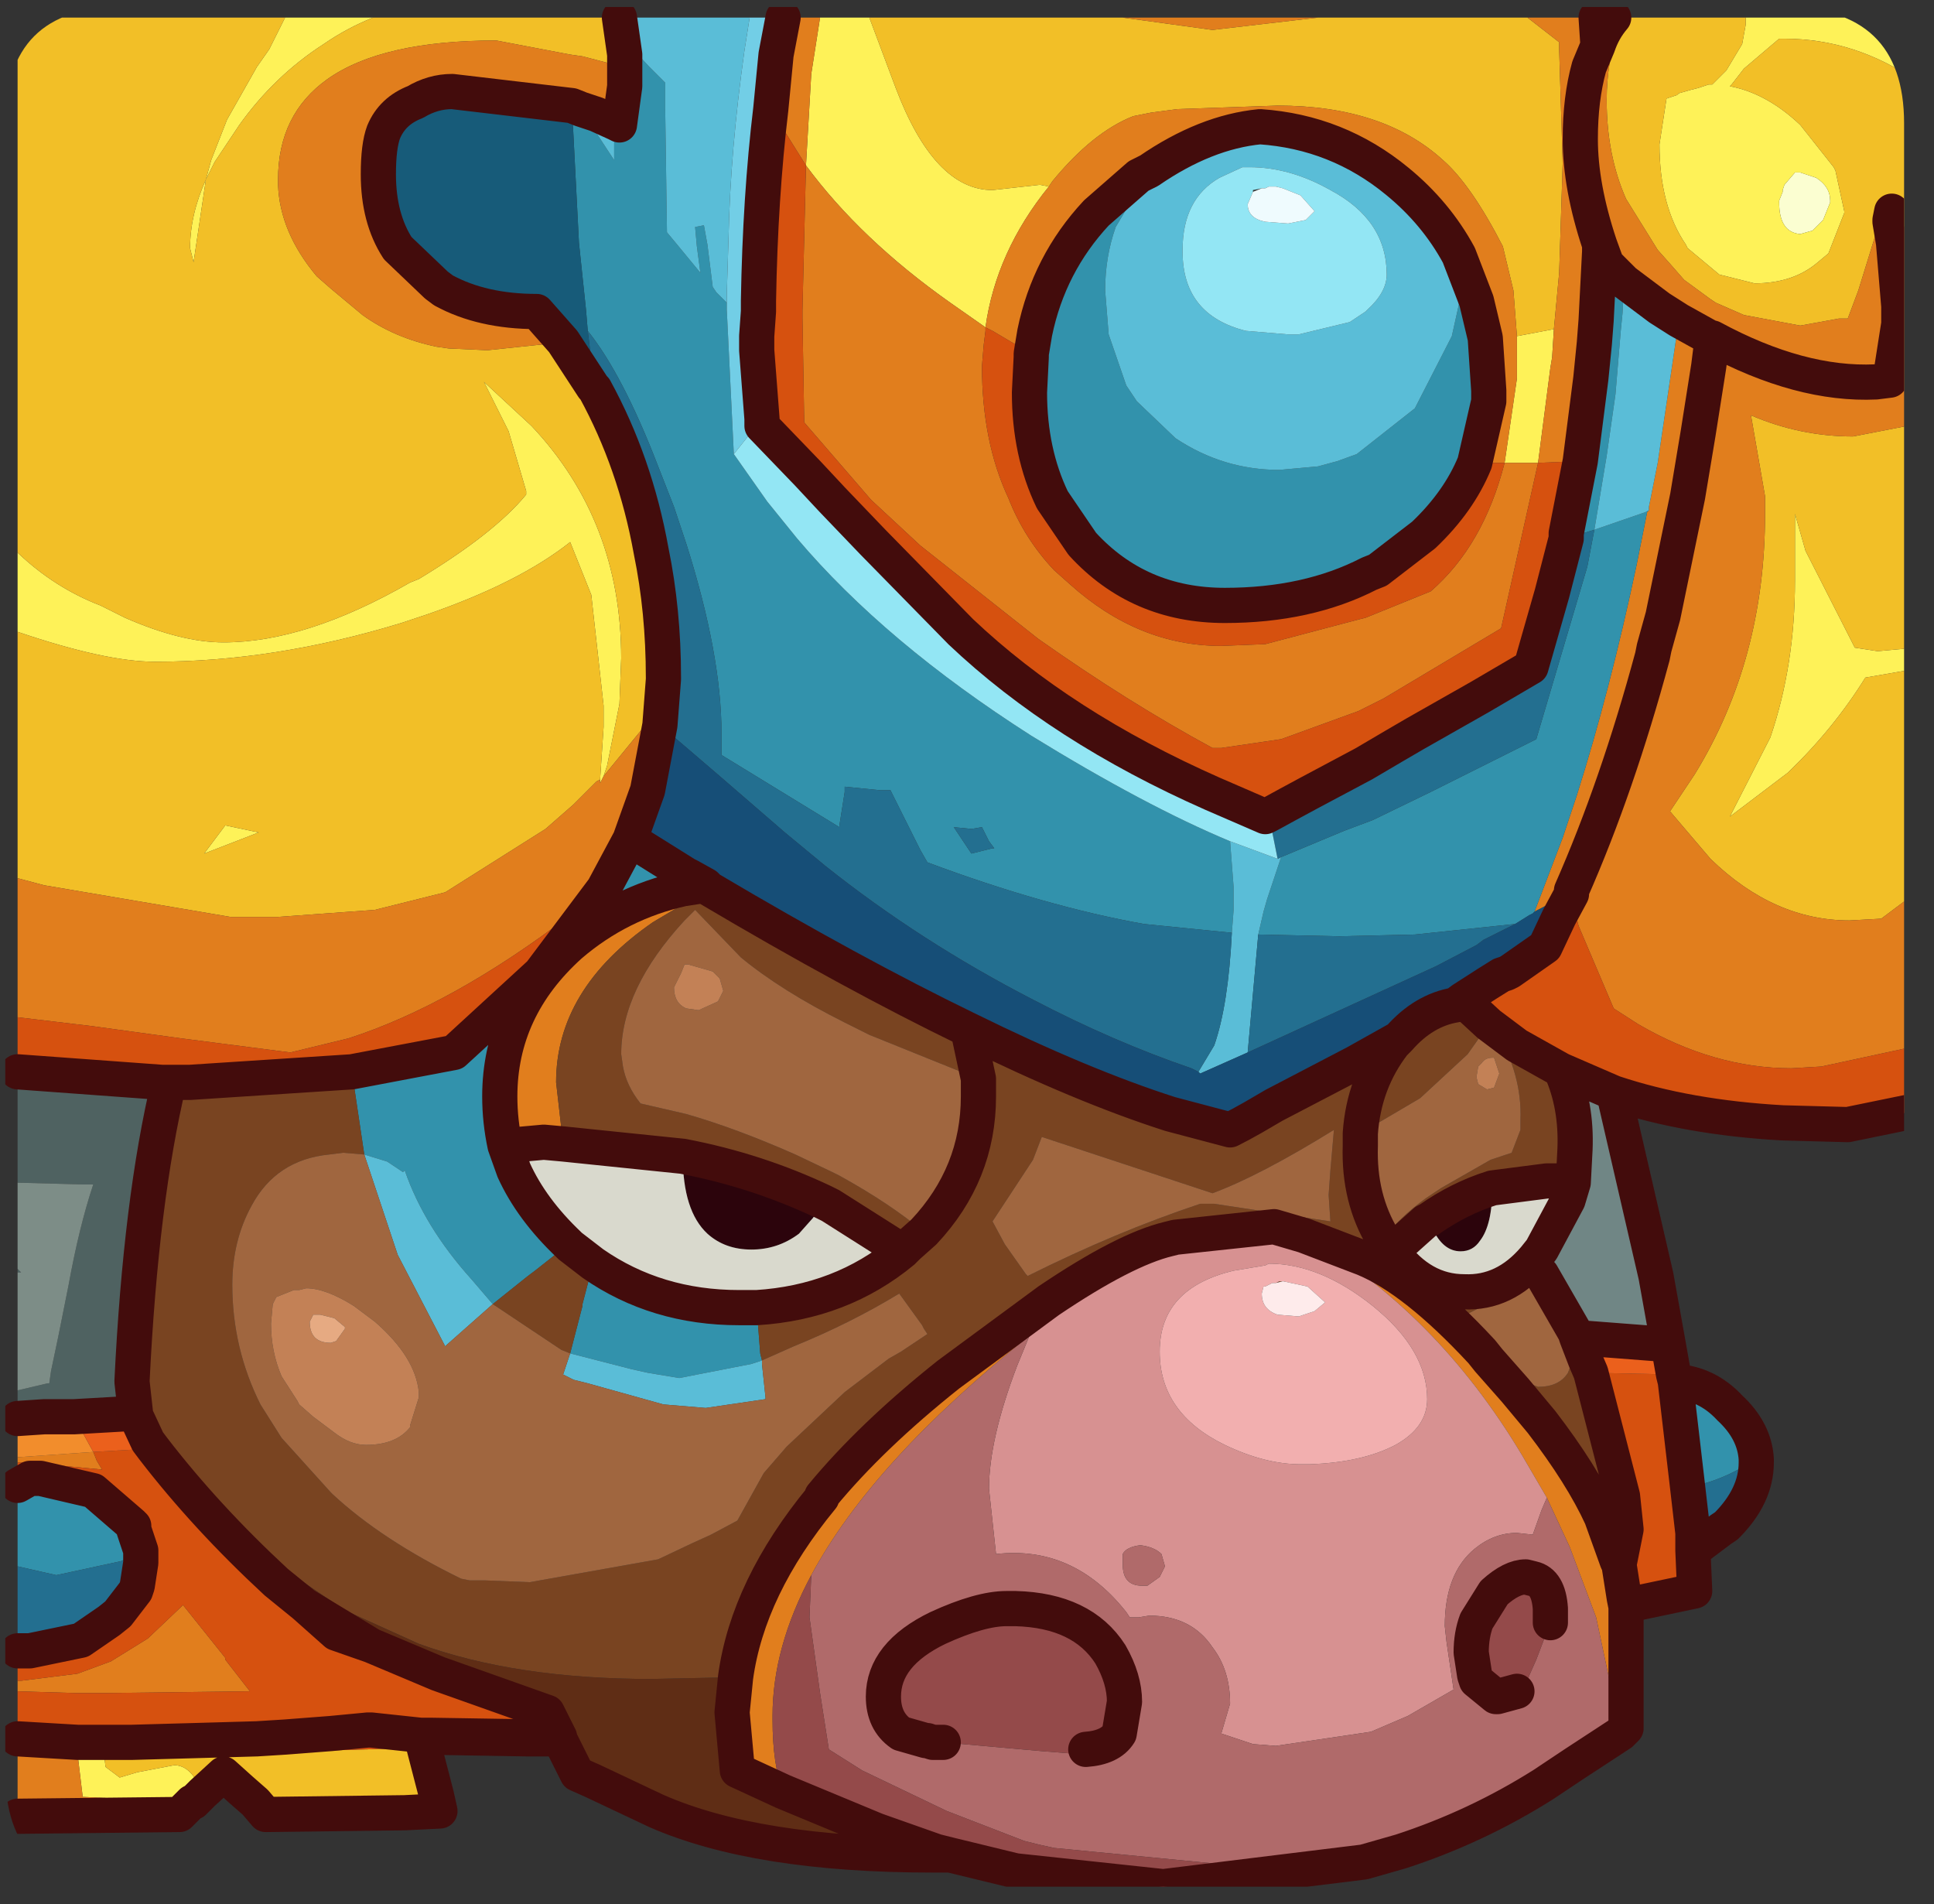 <?xml version="1.0" encoding="UTF-8" standalone="no"?>
<svg xmlns:ffdec="https://www.free-decompiler.com/flash" xmlns:xlink="http://www.w3.org/1999/xlink" ffdec:objectType="frame" height="54.1px" width="54.95px" xmlns="http://www.w3.org/2000/svg">
  <rect width="100%" height="100%" fill="#333333" stroke="none"/>
  <g transform="matrix(1.0, 0.0, 0.0, 1.0, 0.15, 0.2)">
    <clipPath id="clipPath0" transform="matrix(1.0, 0.0, 0.0, 1.0, 0.0, 0.0)">
      <path d="M50.5 0.0 Q53.95 0.0 53.95 3.3 L53.95 50.15 Q53.95 53.4 50.5 53.4 L3.3 53.4 Q0.0 53.4 0.0 50.15 L0.0 3.3 Q0.0 0.0 3.3 0.0 L50.5 0.0" fill="#000000" fill-rule="evenodd" stroke="none"/>
    </clipPath>
    <g clip-path="url(#clipPath0)">
      <use ffdec:characterId="2" height="54.1" transform="matrix(1.0, 0.0, 0.0, 1.0, -0.15, -0.2)" width="54.95" xlink:href="#shape1"/>
    </g>
    <use ffdec:characterId="3" height="53.4" transform="matrix(1.0, 0.0, 0.0, 1.0, 0.0, 0.0)" width="53.95" xlink:href="#shape2"/>
  </g>
  <defs>
    <g id="shape1" transform="matrix(1.0, 0.0, 0.0, 1.0, 0.15, 0.2)">
      <path d="M50.85 4.7 L51.0 4.7 51.45 4.85 Q51.85 5.1 51.85 5.5 L51.85 5.55 51.65 6.05 51.35 6.35 51.0 6.45 Q50.4 6.4 50.4 5.55 L50.4 5.5 50.5 5.25 50.5 5.2 50.55 5.05 50.85 4.7" fill="#fcffd2" fill-rule="evenodd" stroke="none"/>
      <path d="M52.7 0.3 L54.3 1.35 54.3 2.1 Q52.55 0.9 50.55 0.9 L50.4 0.9 49.4 1.75 49.05 2.2 49.0 2.25 Q50.05 2.45 51.0 3.35 L51.95 4.55 52.0 4.65 52.25 5.8 52.25 5.85 51.8 7.0 51.5 7.25 Q50.8 7.85 49.7 7.85 L48.7 7.6 47.8 6.85 47.75 6.75 Q47.0 5.65 47.0 3.9 L47.2 2.6 47.5 2.5 47.55 2.45 47.9 2.35 48.1 2.3 48.4 2.2 48.5 2.2 48.7 2.0 48.9 1.8 49.35 1.05 49.45 0.5 49.45 0.3 52.7 0.3 M54.3 15.8 L54.3 16.15 54.1 16.15 54.3 15.8 M54.3 18.2 L54.3 18.8 52.85 19.05 Q51.95 20.5 50.65 21.75 L49.0 23.0 50.15 20.75 Q50.85 18.7 50.85 16.3 L50.85 14.4 51.15 15.45 52.55 18.2 53.2 18.3 54.3 18.2 M5.6 50.75 L5.35 51.0 5.3 51.0 2.2 50.85 2.05 49.6 2.8 49.6 2.85 50.0 3.25 50.3 3.75 50.15 4.8 49.95 Q5.3 49.95 5.6 50.75 M0.35 17.75 L0.35 15.5 Q1.4 16.5 2.7 17.0 L3.4 17.35 Q5.0 18.05 6.2 18.05 8.55 18.05 11.5 16.35 L11.75 16.25 Q13.9 14.95 14.8 13.85 L14.8 13.75 14.3 12.05 13.6 10.65 14.95 11.9 Q17.5 14.6 17.5 18.5 L17.45 19.8 17.1 21.55 17.0 21.85 16.9 22.05 16.9 21.95 17.0 20.45 17.0 19.85 16.65 16.7 16.05 15.2 Q14.6 16.35 12.0 17.25 L11.25 17.5 Q7.65 18.6 4.25 18.6 2.85 18.6 0.35 17.75 M7.95 0.3 L10.45 0.3 Q9.7 0.6 9.05 1.05 7.65 1.95 6.65 3.35 L5.95 4.4 5.7 4.9 5.85 4.35 6.3 3.2 7.15 1.7 7.5 1.2 7.95 0.3 M23.15 0.3 L24.55 0.3 25.3 2.3 Q26.4 5.2 28.05 5.2 L29.4 5.05 29.65 5.1 Q28.15 6.95 27.85 9.1 L26.85 8.4 Q24.3 6.6 22.75 4.5 L22.9 1.9 23.15 0.3 M50.85 4.7 L50.55 5.05 50.5 5.2 50.5 5.25 50.4 5.5 50.4 5.55 Q50.4 6.4 51.0 6.45 L51.35 6.35 51.65 6.05 51.85 5.55 51.85 5.5 Q51.85 5.1 51.45 4.85 L51.0 4.7 50.85 4.7 M44.0 9.15 L43.95 9.95 43.9 10.25 43.55 12.95 42.95 12.95 42.6 12.95 42.95 10.55 42.95 9.7 42.95 9.35 44.0 9.15 M5.7 4.9 L5.35 7.25 5.25 6.85 Q5.25 5.9 5.7 4.9 M7.2 23.45 L5.65 24.05 6.25 23.25 7.2 23.45" fill="#fff358" fill-rule="evenodd" stroke="none"/>
      <path d="M52.7 0.3 L54.3 0.3 54.3 1.35 52.7 0.3 M54.3 2.1 L54.3 6.8 54.2 6.6 53.6 5.75 53.6 5.8 53.55 6.05 53.55 6.1 53.3 5.95 52.65 8.05 52.35 8.85 52.1 8.85 51.0 9.05 49.4 8.75 48.6 8.4 48.45 8.3 47.7 7.75 47.35 7.35 46.95 6.9 46.05 5.45 Q45.5 4.2 45.5 2.65 45.5 1.55 45.85 0.5 L45.9 0.3 49.45 0.3 49.45 0.5 49.35 1.05 48.9 1.8 48.7 2.0 48.5 2.2 48.4 2.2 48.1 2.3 47.9 2.35 47.55 2.45 47.5 2.5 47.2 2.6 47.0 3.9 Q47.0 5.65 47.75 6.75 L47.8 6.85 48.7 7.6 49.7 7.85 Q50.8 7.85 51.5 7.25 L51.8 7.0 52.25 5.85 52.25 5.8 52.0 4.65 51.95 4.55 51.0 3.35 Q50.05 2.45 49.0 2.25 L49.05 2.2 49.4 1.75 50.4 0.9 50.55 0.9 Q52.55 0.9 54.3 2.1 M54.3 11.85 L54.3 15.8 54.1 16.15 54.3 16.15 54.3 18.2 53.2 18.3 52.55 18.2 51.15 15.45 50.85 14.4 50.85 16.3 Q50.85 18.7 50.15 20.75 L49.0 23.0 50.65 21.75 Q51.95 20.5 52.85 19.05 L54.3 18.8 54.3 25.15 53.7 25.6 53.3 25.9 52.4 25.95 Q50.25 25.95 48.45 24.2 L47.3 22.85 48.0 21.8 Q50.0 18.55 50.0 14.4 L50.0 13.9 49.6 11.6 Q51.0 12.2 52.5 12.2 L54.3 11.85 M11.9 49.45 L12.25 50.8 7.1 51.0 6.7 50.65 6.2 50.2 5.6 50.75 Q5.3 49.95 4.8 49.95 L3.75 50.15 3.25 50.3 2.85 50.0 2.8 49.6 5.15 49.65 11.9 49.45 M0.35 24.75 L0.35 17.75 Q2.85 18.6 4.25 18.6 7.65 18.6 11.25 17.5 L12.0 17.25 Q14.6 16.35 16.05 15.2 L16.65 16.7 17.0 19.85 17.0 20.45 16.9 21.95 16.8 22.0 16.15 22.65 15.35 23.35 12.5 25.15 10.5 25.65 7.75 25.85 6.4 25.85 1.1 24.95 0.35 24.75 M0.35 15.5 L0.35 0.3 7.95 0.3 7.5 1.2 7.15 1.7 6.3 3.2 5.85 4.35 5.7 4.9 5.95 4.4 6.65 3.35 Q7.65 1.95 9.05 1.05 9.7 0.6 10.45 0.3 L17.45 0.3 17.6 1.35 17.6 1.7 17.55 1.7 16.4 1.4 16.05 1.35 13.95 0.95 Q10.7 0.95 9.15 2.05 7.75 3.05 7.75 4.9 L7.75 5.05 Q7.8 6.4 8.85 7.65 L9.25 8.0 10.15 8.75 Q11.05 9.4 12.25 9.65 L12.6 9.7 13.7 9.75 15.6 9.55 15.85 9.5 16.7 10.8 16.75 10.85 Q17.9 12.95 18.35 15.45 18.7 17.15 18.7 19.05 L18.7 19.1 18.65 19.75 18.35 20.2 17.0 21.85 17.1 21.55 17.45 19.8 17.5 18.5 Q17.5 14.6 14.95 11.9 L13.6 10.65 14.3 12.05 14.8 13.75 14.8 13.85 Q13.9 14.95 11.75 16.25 L11.5 16.35 Q8.55 18.05 6.2 18.05 5.0 18.05 3.4 17.35 L2.7 17.0 Q1.4 16.5 0.35 15.5 M24.55 0.3 L31.75 0.3 34.3 0.65 37.3 0.3 43.25 0.3 44.15 1.0 44.15 1.2 44.25 4.45 44.15 7.55 44.0 9.15 42.95 9.35 42.85 8.05 42.55 6.8 Q41.65 5.05 40.85 4.35 39.15 2.8 36.15 2.8 L33.3 2.9 32.55 3.0 32.05 3.1 Q30.9 3.55 29.75 4.95 L29.65 5.1 29.4 5.05 28.05 5.2 Q26.4 5.2 25.3 2.3 L24.55 0.3 M5.7 4.9 Q5.25 5.9 5.25 6.85 L5.35 7.25 5.7 4.9 M7.2 23.45 L6.25 23.25 5.65 24.05 7.2 23.45" fill="#f3c027" fill-rule="evenodd" stroke="none"/>
      <path d="M54.3 6.8 L54.3 11.85 52.5 12.2 Q51.0 12.2 49.6 11.6 L50.0 13.9 50.0 14.4 Q50.0 18.55 48.0 21.8 L47.3 22.85 48.45 24.2 Q50.25 25.95 52.4 25.95 L53.3 25.9 53.7 25.6 54.3 25.15 54.3 29.5 54.15 29.55 51.6 30.1 50.75 30.15 Q48.55 30.15 46.4 28.9 L45.7 28.45 44.7 26.1 44.65 25.9 44.5 25.2 44.5 25.1 Q45.8 22.15 46.8 18.45 45.8 22.15 44.5 25.1 L44.5 25.15 43.45 25.7 44.25 23.6 44.65 22.4 Q45.6 19.4 46.35 15.85 L46.65 14.35 46.7 14.3 46.7 14.2 46.95 12.95 47.55 8.9 47.0 8.55 46.0 7.8 45.5 7.3 45.3 6.75 45.3 6.95 45.2 8.9 45.15 9.55 45.05 10.55 44.75 12.9 43.55 12.95 43.9 10.25 43.95 9.95 44.0 9.15 44.15 7.55 44.25 4.45 44.15 1.2 44.15 1.0 43.25 0.3 45.2 0.3 45.25 1.05 45.25 1.1 45.0 1.7 Q44.75 2.6 44.75 3.75 44.75 5.1 45.3 6.75 44.75 5.1 44.75 3.75 44.75 2.6 45.0 1.7 L45.25 1.1 Q45.4 0.65 45.7 0.3 L45.9 0.3 45.85 0.5 Q45.5 1.55 45.5 2.65 45.5 4.2 46.05 5.45 L46.95 6.9 47.35 7.35 47.7 7.75 48.45 8.3 48.6 8.4 49.4 8.75 51.0 9.05 52.1 8.85 52.35 8.85 52.65 8.05 53.3 5.95 53.55 6.1 53.55 6.05 53.6 5.8 53.6 5.75 54.2 6.6 54.3 6.8 M46.05 45.45 L46.05 48.9 45.9 49.05 45.2 45.75 44.45 43.75 43.8 42.35 43.1 41.15 Q40.65 37.05 36.9 34.9 L38.6 35.55 Q40.05 36.15 41.95 38.2 L42.15 38.45 42.9 39.3 43.65 40.2 Q44.8 41.7 45.35 42.9 L45.8 44.15 45.85 44.25 46.0 45.2 46.05 45.45 M15.75 49.2 L14.8 49.2 11.85 49.15 11.8 49.1 12.1 49.1 15.2 49.15 15.75 49.15 15.75 49.2 M12.25 50.8 L12.35 51.25 11.35 51.3 7.4 51.35 7.1 51.0 12.25 50.8 M5.3 51.0 L4.95 51.35 0.35 51.4 0.35 49.6 2.05 49.6 2.05 49.3 2.8 49.3 2.8 49.6 2.05 49.6 2.2 50.85 5.3 51.0 M0.35 47.85 L0.35 47.55 0.45 47.55 2.05 47.35 3.0 47.0 4.05 46.35 5.05 45.4 6.25 46.9 6.25 46.95 6.95 47.85 2.85 47.9 2.0 47.9 0.35 47.85 M0.35 41.35 L0.35 41.2 2.5 41.05 2.6 41.3 2.75 41.55 0.65 41.35 0.35 41.35 M0.35 28.7 L0.35 24.75 1.1 24.95 6.4 25.85 7.75 25.85 10.5 25.65 12.5 25.15 15.35 23.35 16.15 22.65 16.8 22.0 16.9 21.95 16.9 22.05 17.0 21.85 18.35 20.2 18.65 19.75 18.6 20.4 18.25 22.25 17.75 23.65 17.0 25.05 16.05 25.8 Q12.7 28.35 9.75 29.3 L8.1 29.7 5.0 29.3 2.45 28.95 0.35 28.7 M22.1 0.3 L23.15 0.3 22.9 1.9 22.75 4.5 Q24.3 6.6 26.85 8.4 L27.85 9.1 Q28.15 6.95 29.65 5.1 L29.75 4.95 Q30.9 3.55 32.05 3.1 L32.55 3.0 33.3 2.9 36.15 2.8 Q39.15 2.8 40.85 4.35 41.65 5.05 42.55 6.8 L42.85 8.05 42.95 9.35 42.95 9.7 42.95 10.55 42.6 12.95 41.75 12.95 42.15 11.2 42.15 10.9 42.05 9.4 41.8 8.35 41.3 7.05 Q40.65 5.85 39.55 4.95 37.85 3.55 35.65 3.4 34.1 3.55 32.5 4.65 L32.2 4.8 31.0 5.85 Q29.65 7.3 29.25 9.25 L29.15 9.85 28.05 9.2 27.85 9.1 27.85 9.2 27.8 9.6 27.75 10.2 Q27.75 12.35 28.5 13.95 28.95 15.1 29.8 16.0 L30.25 16.4 Q32.2 18.15 34.55 18.15 L35.8 18.1 38.45 17.4 38.65 17.35 40.5 16.6 Q42.0 15.3 42.6 12.95 L42.95 12.95 43.55 12.95 42.5 17.65 39.15 19.65 38.45 20.0 36.25 20.8 34.55 21.05 34.3 21.05 Q31.9 19.75 29.35 17.95 L26.0 15.3 24.6 14.0 22.7 11.8 22.65 8.85 22.65 8.75 22.65 8.6 22.75 4.5 21.75 2.9 21.9 1.35 22.1 0.3 M31.75 0.3 L37.3 0.3 34.3 0.65 31.75 0.3 M47.1 17.3 L47.8 13.9 48.1 12.1 48.4 10.2 48.5 9.4 Q51.0 10.75 53.15 10.65 L53.55 10.6 53.8 9.0 53.8 8.5 53.65 6.7 53.55 6.1 53.65 6.7 53.8 8.5 53.8 9.0 53.55 10.6 53.15 10.65 Q51.0 10.75 48.5 9.4 L48.4 10.2 48.1 12.1 47.8 13.9 47.1 17.3 46.85 18.2 46.8 18.45 47.1 17.3 M48.5 9.4 L48.45 9.4 47.55 8.9 48.45 9.4 48.5 9.4 M33.05 35.0 L30.7 36.55 29.1 37.75 Q24.65 41.3 22.9 44.55 21.8 46.6 21.8 48.55 L21.8 48.65 Q21.8 49.95 22.1 50.7 L20.8 50.1 20.65 48.45 20.75 47.45 Q21.1 44.9 23.2 42.35 L23.2 42.3 Q24.6 40.6 26.8 38.85 L29.65 36.75 Q31.8 35.3 33.05 35.0 M17.6 1.7 L17.6 2.25 17.45 3.35 17.35 3.3 16.8 3.05 16.35 2.9 16.1 2.8 12.7 2.4 Q12.15 2.4 11.65 2.7 11.0 2.95 10.75 3.55 10.6 3.95 10.6 4.75 10.6 6.0 11.15 6.85 L12.25 7.9 12.45 8.05 Q13.55 8.65 15.1 8.65 L15.85 9.5 15.6 9.55 13.7 9.75 12.6 9.7 12.25 9.65 Q11.05 9.4 10.15 8.75 L9.25 8.0 8.85 7.65 Q7.8 6.4 7.75 5.05 L7.75 4.9 Q7.75 3.05 9.15 2.05 10.7 0.95 13.95 0.95 L16.05 1.35 16.4 1.4 17.55 1.7 17.6 1.7 M19.9 24.95 L20.0 25.05 18.4 26.0 Q15.65 27.9 15.65 30.55 L15.85 32.3 15.3 32.25 14.2 32.35 Q14.05 31.65 14.05 30.95 14.05 28.45 16.05 26.65 17.45 25.45 19.25 25.05 L19.9 24.95" fill="#e27e1d" fill-rule="evenodd" stroke="none"/>
      <path d="M47.45 39.05 Q48.35 39.1 49.0 39.8 49.7 40.45 49.75 41.25 48.75 41.9 47.8 42.05 L47.45 39.05 M0.35 44.3 L0.35 42.0 0.7 41.8 0.8 41.8 1.0 41.8 2.5 42.15 3.6 43.1 3.65 43.15 3.65 43.25 3.85 43.85 3.3 44.15 1.45 44.55 0.35 44.3 M45.2 0.3 L45.7 0.3 Q45.4 0.65 45.25 1.1 L45.25 1.05 45.2 0.3 M44.75 12.9 L45.05 10.55 45.15 9.55 45.2 8.9 45.3 6.95 45.3 6.75 45.5 7.3 46.0 7.8 45.95 8.7 45.9 9.2 45.75 11.0 45.5 12.75 45.15 14.85 46.6 14.35 46.7 14.3 46.65 14.35 46.35 15.85 Q45.6 19.4 44.65 22.4 L44.25 23.6 43.45 25.7 43.4 25.75 43.3 25.8 42.9 26.05 40.05 26.35 37.9 26.4 35.6 26.35 35.75 25.7 35.85 25.35 36.25 24.15 38.05 23.4 38.85 23.1 40.5 22.3 41.0 22.05 43.5 20.8 44.95 15.9 45.15 14.85 44.35 15.1 44.35 14.95 44.75 12.9 M41.3 7.05 L41.8 8.35 42.05 9.4 42.15 10.9 42.15 11.2 41.75 12.95 Q41.3 14.05 40.3 15.0 L39.0 16.0 38.75 16.1 Q37.0 17.0 34.65 17.0 32.2 17.0 30.6 15.25 L29.75 14.0 Q29.1 12.65 29.1 10.95 L29.15 9.95 29.15 9.85 29.25 9.25 Q29.65 7.3 31.0 5.85 L32.2 4.8 32.5 4.65 31.55 6.25 Q31.25 7.1 31.25 8.05 L31.35 9.3 31.85 10.75 32.15 11.2 33.25 12.25 Q34.6 13.15 36.2 13.15 L37.3 13.05 37.85 12.9 38.4 12.7 40.05 11.4 41.1 9.35 41.3 8.45 41.3 7.8 41.3 7.05 M20.5 8.4 L20.5 8.6 20.7 12.7 21.65 14.05 22.5 15.1 Q25.0 18.05 29.15 20.7 32.4 22.7 34.8 23.7 L34.9 25.0 34.9 25.65 34.85 26.3 32.35 26.05 Q29.55 25.55 26.2 24.3 L26.0 23.95 25.85 23.65 25.15 22.25 24.85 22.25 23.85 22.15 23.85 22.3 23.7 23.25 23.7 23.3 20.35 21.25 20.35 20.65 Q20.35 18.4 19.35 15.25 L19.0 14.2 18.55 13.05 Q17.55 10.45 16.55 9.2 L16.5 8.6 16.3 6.7 16.1 2.8 16.35 2.9 17.3 4.35 17.3 3.75 17.35 3.3 17.45 3.35 17.6 2.25 17.6 1.7 17.6 1.35 17.65 1.0 18.3 1.7 18.75 2.15 18.75 2.9 18.8 6.4 19.05 6.7 19.75 7.55 19.65 6.8 19.6 6.25 19.85 6.2 19.95 6.75 20.1 7.95 20.2 8.1 20.5 8.4 M26.95 23.3 L27.35 23.9 27.45 24.05 28.05 23.9 28.1 23.9 27.95 23.7 27.75 23.3 27.45 23.35 26.95 23.3 M17.75 23.65 L19.35 24.65 19.45 24.7 19.9 24.95 19.25 25.05 Q17.45 25.45 16.05 26.65 14.05 28.45 14.05 30.95 14.05 31.65 14.2 32.35 L14.45 33.05 Q14.95 34.15 16.0 35.15 L15.05 35.9 14.85 36.05 13.85 36.85 13.25 36.15 Q11.9 34.65 11.35 33.05 L11.3 33.1 10.85 32.8 10.2 32.6 9.85 30.25 12.75 29.7 15.2 27.45 17.0 25.05 17.75 23.65 M16.05 38.25 L16.4 36.9 16.4 36.85 16.7 35.7 Q18.5 36.95 20.85 36.95 L21.35 36.95 21.45 38.25 21.5 38.45 21.2 38.55 19.15 38.95 18.25 38.8 17.8 38.7 16.05 38.25 M8.5 45.4 L10.4 46.55 9.4 46.2 8.5 45.4" fill="#3293ad" fill-rule="evenodd" stroke="none"/>
      <path d="M41.4 28.2 L41.5 28.3 42.15 28.9 41.55 29.75 40.2 31.0 38.5 32.0 38.5 32.35 Q38.45 33.85 39.15 35.0 39.6 34.4 40.35 33.85 L40.8 33.55 42.2 32.75 42.8 32.55 43.05 31.9 43.05 31.6 Q43.1 30.35 42.35 29.05 L42.95 29.5 44.2 30.2 Q44.65 31.2 44.6 32.45 L44.55 33.4 44.05 33.35 43.8 33.35 42.25 33.55 Q41.3 33.85 40.45 34.45 L40.35 34.5 39.4 35.35 Q40.25 36.5 41.45 36.5 42.6 36.55 43.45 35.55 L43.4 35.75 43.65 36.0 Q43.45 36.1 43.2 36.3 L41.3 37.25 41.5 37.6 41.8 38.0 41.95 38.2 Q40.05 36.15 38.6 35.55 L36.9 34.9 36.05 34.65 33.25 34.95 33.05 35.0 Q31.8 35.3 29.65 36.75 L26.8 38.85 Q24.6 40.6 23.2 42.3 L23.2 42.35 Q21.1 44.9 20.75 47.45 L18.35 47.5 Q14.5 47.5 11.75 46.5 L9.65 45.55 8.25 44.6 Q6.4 43.2 4.45 40.9 L3.7 40.0 3.7 39.95 3.6 39.05 Q3.85 33.9 4.65 30.55 L5.25 30.55 9.85 30.25 10.2 32.6 9.6 32.55 9.2 32.6 Q7.7 32.75 7.0 34.05 6.45 35.05 6.45 36.3 6.45 38.1 7.25 39.7 L7.85 40.65 9.25 42.2 9.3 42.25 Q10.7 43.55 12.95 44.65 L13.2 44.7 13.65 44.7 14.9 44.75 18.55 44.1 19.5 43.65 20.05 43.4 20.8 43.0 21.55 41.65 22.2 40.9 23.85 39.35 25.1 38.4 25.45 38.2 26.2 37.7 26.1 37.55 26.05 37.45 25.4 36.55 Q24.0 37.4 22.4 38.05 L21.5 38.45 21.45 38.25 21.35 36.95 Q23.75 36.8 25.5 35.35 L23.45 34.05 23.25 33.95 Q21.35 33.05 19.25 32.65 L15.85 32.3 15.65 30.55 Q15.65 27.9 18.4 26.0 L20.0 25.05 Q24.05 27.45 27.35 29.05 30.6 30.65 33.1 31.45 L34.8 31.9 Q35.1 31.75 35.45 31.55 L36.05 31.2 38.35 30.0 39.6 29.3 Q40.3 28.5 41.2 28.35 L41.4 28.2 M41.5 28.3 L41.2 28.35 41.5 28.3 M44.6 37.65 L44.65 37.8 44.9 38.45 45.05 38.8 45.95 42.3 45.35 42.9 Q44.8 41.7 43.65 40.2 L42.9 39.3 42.15 38.45 42.55 38.75 42.75 38.9 43.55 39.2 Q44.15 39.2 44.4 38.8 L44.55 38.4 44.6 37.8 44.6 37.65 M27.65 30.45 L24.55 29.2 23.85 28.85 Q22.05 27.95 20.9 27.0 L19.6 25.65 19.3 25.95 Q17.5 27.9 17.5 29.75 L17.55 30.1 Q17.65 30.65 18.05 31.15 L19.35 31.45 Q20.75 31.85 22.45 32.6 L23.5 33.1 23.7 33.2 Q25.15 34.0 26.1 34.8 L25.65 35.2 25.5 35.35 25.65 35.2 26.1 34.8 Q27.65 33.15 27.65 30.95 L27.65 30.45 27.35 29.05 27.65 30.45 M13.85 36.85 L14.85 36.05 15.05 35.9 16.0 35.15 16.05 35.2 16.7 35.7 16.4 36.85 16.4 36.9 16.05 38.25 15.8 38.15 13.85 36.85 M39.6 29.3 L39.45 29.45 Q38.6 30.55 38.5 32.0 38.6 30.55 39.45 29.45 L39.6 29.3 M34.35 34.0 L37.65 34.5 37.6 33.75 37.65 33.05 37.75 31.9 Q35.65 33.2 34.3 33.7 L29.45 32.1 29.2 32.75 28.05 34.5 28.4 35.15 29.0 36.0 29.05 36.05 Q31.55 34.8 33.95 34.0 L34.35 34.0 M36.1 36.25 L36.2 36.2 36.3 36.2 36.1 36.25 M39.15 35.0 L39.35 35.25 39.4 35.35 39.35 35.25 39.15 35.0" fill="#794421" fill-rule="evenodd" stroke="none"/>
      <path d="M17.45 0.3 L21.15 0.3 21.0 1.25 Q20.6 4.1 20.55 6.55 L20.5 8.15 20.5 8.2 20.5 8.4 20.2 8.1 20.1 7.95 19.95 6.75 19.85 6.2 19.6 6.25 19.65 6.8 19.75 7.55 19.05 6.7 18.8 6.4 18.75 2.9 18.75 2.15 18.3 1.7 17.65 1.0 17.6 1.35 17.45 0.3 M46.0 7.8 L47.0 8.55 47.55 8.9 46.95 12.95 46.7 14.2 46.7 14.3 46.6 14.35 45.15 14.85 45.5 12.75 45.75 11.0 45.9 9.2 45.95 8.7 46.0 7.8 M41.3 7.05 L41.3 7.8 41.3 8.45 41.1 9.35 40.05 11.4 38.4 12.7 37.85 12.9 37.3 13.05 36.2 13.15 Q34.6 13.15 33.25 12.25 L32.15 11.2 31.85 10.75 31.35 9.3 31.25 8.05 Q31.25 7.1 31.55 6.25 L32.5 4.65 Q34.1 3.55 35.65 3.4 37.85 3.55 39.55 4.95 40.65 5.85 41.3 7.05 M36.25 24.15 L35.85 25.35 35.75 25.7 35.6 26.35 35.3 29.7 33.95 30.3 33.9 30.25 34.35 29.5 Q34.75 28.35 34.85 26.3 L34.9 25.65 34.9 25.0 34.8 23.7 36.15 24.2 36.25 24.15 M35.15 4.55 L34.5 4.85 Q33.45 5.45 33.45 6.9 L33.45 6.95 Q33.45 8.75 35.25 9.2 L36.45 9.3 36.75 9.3 38.2 8.95 38.65 8.65 38.7 8.6 Q39.25 8.1 39.25 7.6 39.25 6.05 37.65 5.2 36.5 4.55 35.35 4.55 L35.15 4.55 M17.35 3.3 L17.3 3.75 17.3 4.35 16.35 2.9 16.8 3.05 17.35 3.3 M10.2 32.6 L10.85 32.8 11.3 33.1 11.35 33.05 Q11.9 34.65 13.25 36.15 L13.85 36.85 12.55 38.0 12.5 38.05 11.15 35.45 10.2 32.6 M16.05 38.25 L17.8 38.7 18.25 38.8 19.15 38.95 21.2 38.55 21.5 38.45 21.5 38.55 21.6 39.5 21.6 39.55 19.9 39.8 18.7 39.7 16.55 39.1 16.15 39.0 15.85 38.85 16.05 38.25" fill="#5abed8" fill-rule="evenodd" stroke="none"/>
      <path d="M54.3 29.5 L54.3 31.35 52.35 31.75 50.5 31.7 Q47.8 31.55 45.7 30.85 L44.2 30.2 42.95 29.5 42.35 29.05 42.15 28.9 41.5 28.3 41.4 28.2 42.1 27.75 42.5 27.5 42.65 27.45 42.75 27.4 43.75 26.7 44.15 25.85 44.5 25.2 44.65 25.9 44.7 26.1 45.7 28.45 46.4 28.9 Q48.55 30.15 50.75 30.15 L51.6 30.1 54.15 29.55 54.3 29.5 M47.4 38.85 L47.45 39.05 47.8 42.05 47.95 43.35 47.95 43.85 48.0 45.0 46.1 45.4 46.05 45.45 46.0 45.2 45.85 44.25 46.05 43.25 45.95 42.3 45.05 38.8 47.4 38.85 M11.85 49.15 L11.9 49.45 5.15 49.65 2.8 49.6 2.8 49.3 2.05 49.3 2.05 49.6 0.35 49.6 0.35 49.2 0.35 47.85 2.0 47.9 2.85 47.9 6.95 47.85 6.25 46.95 6.25 46.9 5.05 45.4 4.05 46.35 3.0 47.0 2.05 47.35 0.45 47.55 0.35 47.55 0.35 46.7 0.7 46.7 2.15 46.4 2.95 45.85 3.2 45.65 3.7 45.0 3.75 44.85 3.85 44.2 3.85 43.85 3.65 43.25 3.65 43.15 3.6 43.1 2.5 42.15 1.0 41.8 0.8 41.8 0.7 41.8 0.35 42.0 0.35 41.35 0.65 41.35 2.75 41.55 2.6 41.3 2.5 41.05 4.2 40.95 Q5.7 42.9 7.7 44.75 L8.5 45.4 9.4 46.2 10.4 46.55 12.3 47.35 15.4 48.45 15.75 49.15 15.2 49.15 12.1 49.1 11.8 49.1 11.85 49.15 M0.35 30.25 L0.35 28.7 2.45 28.95 5.0 29.3 8.1 29.7 9.75 29.3 Q12.7 28.35 16.05 25.8 L17.0 25.05 15.2 27.45 12.75 29.7 9.85 30.25 5.25 30.55 4.65 30.55 4.45 30.55 0.35 30.25 M47.1 17.3 L46.8 18.45 46.85 18.2 47.1 17.3 M43.55 12.95 L44.75 12.9 44.35 14.95 44.35 15.1 43.95 16.65 43.35 18.75 41.9 19.6 40.05 20.65 39.45 21.0 38.6 21.5 Q36.9 22.4 35.9 22.95 L35.8 23.0 34.3 22.35 Q30.0 20.45 27.15 17.75 L24.65 15.2 23.5 14.0 22.8 13.25 21.5 11.9 21.5 11.7 21.35 9.75 21.35 9.35 21.4 8.65 21.4 8.35 Q21.45 5.4 21.75 2.9 L22.75 4.5 22.65 8.6 22.65 8.75 22.65 8.85 22.7 11.8 24.6 14.0 26.0 15.3 29.35 17.95 Q31.9 19.75 34.3 21.05 L34.55 21.05 36.25 20.8 38.45 20.0 39.15 19.65 42.5 17.65 43.55 12.95 M29.15 9.85 L29.15 9.95 29.1 10.95 Q29.1 12.65 29.75 14.0 L30.6 15.25 Q32.2 17.0 34.65 17.0 37.0 17.0 38.75 16.1 L39.0 16.0 40.3 15.0 Q41.3 14.05 41.75 12.95 L42.6 12.95 Q42.0 15.3 40.5 16.6 L38.65 17.35 38.45 17.4 35.8 18.1 34.55 18.15 Q32.2 18.15 30.25 16.4 L29.8 16.0 Q28.95 15.1 28.5 13.95 27.75 12.35 27.75 10.2 L27.8 9.6 27.85 9.2 27.85 9.1 28.05 9.2 29.15 9.85 M2.8 49.3 L3.6 49.3 5.4 49.25 7.15 49.2 7.95 49.15 9.25 49.05 10.3 48.95 10.4 48.95 11.8 49.1 10.4 48.95 10.3 48.95 9.25 49.05 7.95 49.15 7.15 49.2 5.4 49.25 3.6 49.3 2.8 49.3 M0.35 49.2 L2.05 49.3 0.35 49.2" fill="#d7510f" fill-rule="evenodd" stroke="none"/>
      <path d="M42.15 28.9 L42.35 29.05 Q43.1 30.35 43.05 31.6 L43.05 31.9 42.8 32.55 42.2 32.75 40.8 33.55 40.35 33.85 Q39.6 34.4 39.15 35.0 38.45 33.85 38.5 32.35 L38.5 32.0 40.2 31.0 41.55 29.75 42.15 28.9 M42.25 29.85 Q42.05 29.85 41.95 30.0 L41.85 30.1 41.8 30.4 41.85 30.6 42.1 30.75 42.3 30.7 42.45 30.3 42.35 30.0 42.3 29.85 42.25 29.85 M43.65 36.0 L44.6 37.65 44.6 37.8 44.55 38.4 44.4 38.8 Q44.15 39.2 43.55 39.2 L42.75 38.9 42.55 38.75 42.15 38.45 41.95 38.2 41.8 38.0 41.5 37.6 41.3 37.25 43.2 36.3 Q43.45 36.1 43.65 36.0 M26.1 34.8 Q25.15 34.0 23.7 33.2 L23.5 33.1 22.45 32.6 Q20.75 31.85 19.35 31.45 L18.05 31.15 Q17.65 30.65 17.55 30.1 L17.5 29.75 Q17.5 27.9 19.3 25.95 L19.6 25.65 20.9 27.0 Q22.05 27.95 23.85 28.85 L24.55 29.2 27.65 30.45 27.65 30.95 Q27.65 33.15 26.1 34.8 M19.4 27.2 L19.3 27.2 19.2 27.45 19.0 27.85 Q19.0 28.3 19.35 28.45 L19.7 28.5 20.25 28.25 20.4 27.95 20.3 27.6 20.1 27.4 19.4 27.2 M10.2 32.6 L11.15 35.45 12.5 38.05 12.55 38.0 13.85 36.85 15.8 38.15 16.05 38.25 15.85 38.85 16.15 39.0 16.55 39.1 18.7 39.7 19.9 39.8 21.6 39.55 21.6 39.5 21.5 38.55 21.5 38.45 22.4 38.05 Q24.0 37.4 25.4 36.55 L26.05 37.45 26.1 37.55 26.2 37.7 25.45 38.2 25.1 38.4 23.85 39.35 22.2 40.9 21.55 41.65 20.8 43.0 20.05 43.4 19.5 43.65 18.55 44.1 14.9 44.75 13.65 44.7 13.2 44.7 12.95 44.65 Q10.7 43.55 9.3 42.25 L9.25 42.2 7.85 40.65 7.25 39.7 Q6.45 38.1 6.45 36.3 6.45 35.05 7.0 34.05 7.7 32.75 9.2 32.6 L9.6 32.55 10.2 32.6 M8.55 36.4 L8.35 36.45 8.2 36.45 7.7 36.65 7.6 36.85 7.55 37.4 Q7.55 38.2 7.85 38.9 L8.3 39.6 8.35 39.7 8.75 40.05 9.35 40.5 Q9.8 40.85 10.25 40.85 11.1 40.85 11.5 40.35 L11.5 40.3 11.75 39.5 11.75 39.35 Q11.65 38.35 10.5 37.35 L9.9 36.9 Q9.1 36.4 8.55 36.4 M34.35 34.0 L33.95 34.0 Q31.55 34.8 29.05 36.05 L29.0 36.0 28.4 35.15 28.05 34.5 29.2 32.75 29.45 32.1 34.3 33.7 Q35.65 33.2 37.75 31.9 L37.65 33.05 37.6 33.75 37.65 34.5 34.35 34.0" fill="#a1663f" fill-rule="evenodd" stroke="none"/>
      <path d="M43.8 42.35 L43.65 42.7 43.4 43.4 42.95 43.35 Q42.3 43.35 41.75 43.8 40.9 44.5 40.9 46.0 L40.95 46.45 41.15 47.8 39.85 48.55 38.8 49.0 36.1 49.4 35.45 49.35 34.55 49.05 34.8 48.2 Q34.8 47.25 34.3 46.6 33.7 45.7 32.5 45.7 L32.2 45.75 31.95 45.75 31.85 45.6 Q30.35 43.7 28.15 43.95 L27.95 42.1 Q27.95 40.7 28.75 38.6 L29.1 37.75 30.7 36.55 33.05 35.0 33.25 34.95 36.05 34.65 36.9 34.9 Q40.65 37.05 43.1 41.15 L43.8 42.35 M35.8 35.75 L34.9 35.9 Q32.8 36.4 32.8 38.2 32.8 39.95 34.65 40.85 35.8 41.4 36.8 41.4 L37.05 41.4 Q38.55 41.35 39.5 40.85 40.4 40.35 40.4 39.55 40.4 38.15 38.85 36.9 37.35 35.7 35.9 35.7 L35.8 35.75 M32.8 44.6 L32.95 44.3 32.85 43.95 Q32.65 43.75 32.25 43.7 31.85 43.75 31.75 43.95 L31.75 44.25 Q31.75 44.85 32.3 44.85 L32.45 44.85 32.8 44.6" fill="#d89292" fill-rule="evenodd" stroke="none"/>
      <path d="M45.9 49.05 L44.6 49.9 43.7 50.5 Q41.8 51.7 39.65 52.4 L38.6 52.7 34.95 52.8 29.8 52.3 29.35 52.2 28.95 52.1 26.75 51.25 24.35 50.1 23.4 49.5 23.15 47.9 22.85 45.75 22.9 44.55 Q24.65 41.3 29.1 37.75 L28.75 38.6 Q27.95 40.7 27.95 42.1 L28.15 43.95 Q30.35 43.7 31.85 45.6 L31.95 45.75 32.2 45.75 32.5 45.7 Q33.7 45.7 34.3 46.6 34.8 47.25 34.8 48.2 L34.55 49.05 35.45 49.35 36.1 49.4 38.8 49.0 39.85 48.55 41.15 47.8 40.95 46.45 40.9 46.0 Q40.9 44.5 41.75 43.8 42.3 43.35 42.95 43.35 L43.4 43.4 43.65 42.7 43.8 42.35 44.45 43.75 45.2 45.75 45.9 49.05 M43.9 45.9 L43.9 45.5 Q43.85 44.75 43.4 44.65 L43.2 44.6 Q42.8 44.6 42.3 45.05 L41.8 45.85 Q41.65 46.25 41.65 46.75 L41.75 47.4 41.8 47.55 42.35 48.0 42.4 48.0 42.95 47.85 42.95 48.05 43.25 47.55 43.3 47.4 43.5 46.95 43.9 45.9 M30.7 49.5 Q31.4 49.45 31.65 49.05 L31.8 48.15 Q31.8 47.5 31.4 46.8 30.6 45.55 28.7 45.5 L28.45 45.5 Q27.7 45.5 26.5 46.05 24.95 46.8 24.95 48.0 24.95 48.7 25.45 49.05 L26.15 49.25 26.2 49.25 26.35 49.3 26.45 49.3 26.35 49.3 26.2 49.25 26.35 49.25 26.45 49.3 26.65 49.3 29.45 49.55 30.7 49.65 30.7 49.5 M32.8 44.6 L32.45 44.85 32.3 44.85 Q31.75 44.85 31.75 44.25 L31.75 43.95 Q31.85 43.75 32.25 43.7 32.65 43.75 32.85 43.95 L32.95 44.3 32.8 44.6" fill="#b16a6a" fill-rule="evenodd" stroke="none"/>
      <path d="M26.85 52.5 L26.35 52.5 Q21.35 52.5 18.5 51.25 L16.7 50.4 16.25 50.2 15.8 49.3 15.75 49.2 15.75 49.15 15.4 48.45 12.3 47.35 10.4 46.55 8.5 45.4 7.7 44.75 Q5.7 42.9 4.2 40.95 L4.05 40.75 3.7 40.0 4.45 40.9 Q6.4 43.2 8.25 44.6 L9.65 45.55 11.75 46.5 Q14.5 47.5 18.35 47.5 L20.75 47.45 20.65 48.45 20.8 50.1 22.1 50.7 24.75 51.8 26.45 52.4 26.85 52.5 M45.95 42.3 L46.05 43.25 45.85 44.25 45.8 44.15 45.35 42.9 45.95 42.3" fill="#5f2d15" fill-rule="evenodd" stroke="none"/>
      <path d="M49.75 41.25 L49.75 41.35 Q49.75 42.3 48.9 43.15 L48.75 43.25 47.95 43.85 47.95 43.35 47.8 42.05 Q48.75 41.9 49.75 41.25 M0.35 46.7 L0.35 44.3 1.45 44.55 3.3 44.15 3.85 43.85 3.85 44.2 3.75 44.85 3.7 45.0 3.2 45.65 2.95 45.85 2.15 46.4 0.7 46.7 0.35 46.7 M44.35 15.1 L45.15 14.85 44.95 15.9 43.5 20.8 41.0 22.05 40.5 22.3 38.85 23.1 38.05 23.4 36.25 24.15 36.15 24.2 35.9 22.95 Q36.9 22.4 38.6 21.5 L39.45 21.0 40.05 20.65 41.9 19.6 43.35 18.75 43.95 16.65 44.35 15.1 M35.6 26.35 L37.9 26.4 40.05 26.35 42.9 26.05 42.0 26.5 41.8 26.65 40.65 27.25 35.3 29.7 35.6 26.35 M16.55 9.2 Q17.55 10.45 18.55 13.05 L19.0 14.2 19.35 15.25 Q20.35 18.4 20.35 20.65 L20.35 21.25 23.7 23.3 23.7 23.25 23.85 22.3 23.85 22.15 24.85 22.25 25.15 22.25 25.85 23.65 26.0 23.95 26.2 24.3 Q29.55 25.55 32.35 26.05 L34.85 26.3 Q34.75 28.35 34.35 29.5 L33.9 30.25 33.7 30.15 Q31.5 29.4 29.2 28.2 26.0 26.55 23.3 24.4 L22.15 23.45 20.3 21.85 19.25 20.95 18.6 20.4 18.65 19.75 18.7 19.1 18.7 19.05 Q18.7 17.15 18.35 15.45 17.9 12.95 16.75 10.85 L16.55 9.2 M26.95 23.3 L27.45 23.35 27.75 23.3 27.95 23.7 28.1 23.9 28.05 23.9 27.45 24.05 27.35 23.9 26.95 23.3" fill="#236f91" fill-rule="evenodd" stroke="none"/>
      <path d="M42.25 29.85 L42.3 29.85 42.35 30.0 42.45 30.3 42.3 30.7 42.1 30.75 41.85 30.6 41.8 30.4 41.85 30.1 41.95 30.0 Q42.05 29.85 42.25 29.85 M19.4 27.2 L20.1 27.4 20.3 27.6 20.4 27.95 20.25 28.25 19.7 28.5 19.35 28.45 Q19.0 28.3 19.0 27.85 L19.2 27.45 19.3 27.2 19.4 27.2 M8.55 36.4 Q9.1 36.4 9.9 36.9 L10.5 37.35 Q11.65 38.35 11.75 39.35 L11.75 39.5 11.5 40.3 11.5 40.35 Q11.1 40.85 10.25 40.85 9.8 40.85 9.35 40.5 L8.75 40.05 8.35 39.7 8.3 39.6 7.85 38.9 Q7.55 38.2 7.55 37.4 L7.6 36.85 7.7 36.65 8.2 36.45 8.35 36.45 8.55 36.4 M9.65 37.5 L9.35 37.25 8.95 37.15 8.75 37.15 8.65 37.35 Q8.65 37.95 9.25 37.95 L9.4 37.9 9.65 37.55 9.65 37.5" fill="#c48256" fill-rule="evenodd" stroke="none"/>
      <path d="M21.15 0.3 L22.1 0.3 21.9 1.35 21.75 2.9 Q21.45 5.4 21.4 8.35 L21.4 8.65 21.35 9.35 21.35 9.75 21.5 11.7 20.7 12.7 20.5 8.6 20.5 8.4 20.5 8.2 20.5 8.15 20.55 6.55 Q20.6 4.1 21.0 1.25 L21.15 0.3" fill="#72cfe7" fill-rule="evenodd" stroke="none"/>
      <path d="M42.25 33.55 Q42.25 34.6 41.9 35.05 41.7 35.35 41.35 35.35 40.85 35.35 40.55 34.7 L40.45 34.45 Q41.3 33.85 42.25 33.55 M19.25 32.65 Q21.35 33.05 23.25 33.95 L22.95 34.4 22.55 34.85 Q21.95 35.3 21.2 35.3 20.45 35.3 19.95 34.85 19.25 34.2 19.25 32.65" fill="#2c040c" fill-rule="evenodd" stroke="none"/>
      <path d="M9.65 37.5 L9.65 37.55 9.4 37.9 9.25 37.95 Q8.65 37.95 8.65 37.35 L8.75 37.15 8.95 37.15 9.35 37.25 9.65 37.5" fill="#e7ab83" fill-rule="evenodd" stroke="none"/>
      <path d="M35.45 5.25 L35.3 5.6 Q35.3 6.0 35.8 6.1 L36.45 6.15 36.95 6.05 37.2 5.8 36.8 5.35 36.3 5.15 36.1 5.1 36.05 5.1 35.9 5.1 35.8 5.15 35.7 5.15 35.45 5.2 35.45 5.25 M35.15 4.55 L35.35 4.55 Q36.5 4.55 37.65 5.2 39.25 6.05 39.25 7.6 39.25 8.1 38.7 8.6 L38.65 8.65 38.2 8.95 36.75 9.3 36.45 9.3 35.25 9.2 Q33.45 8.75 33.45 6.95 L33.45 6.9 Q33.45 5.45 34.5 4.85 L35.15 4.55 M21.5 11.7 L21.5 11.9 22.8 13.25 23.5 14.0 24.65 15.2 27.15 17.75 Q30.0 20.45 34.3 22.35 L35.8 23.0 35.9 22.95 36.15 24.2 34.8 23.7 Q32.4 22.7 29.15 20.7 25.0 18.05 22.5 15.1 L21.65 14.05 20.7 12.7 21.5 11.7" fill="#94e7f5" fill-rule="evenodd" stroke="none"/>
      <path d="M0.35 40.1 L0.35 39.3 1.2 39.1 1.25 39.1 1.3 38.75 1.5 37.8 1.8 36.3 Q2.1 34.65 2.5 33.45 L2.2 33.45 0.35 33.4 0.35 30.25 4.45 30.55 4.65 30.55 Q3.85 33.9 3.6 39.05 L3.7 39.95 1.95 40.05 1.6 40.05 1.1 40.05 0.35 40.1 M0.35 35.95 L0.35 35.85 0.45 35.95 0.35 35.95" fill="#4f6261" fill-rule="evenodd" stroke="none"/>
      <path d="M38.6 52.7 L32.9 53.4 28.7 52.95 26.85 52.5 26.45 52.4 24.75 51.8 22.1 50.7 Q21.8 49.95 21.8 48.65 L21.8 48.55 Q21.8 46.6 22.9 44.55 L22.85 45.75 23.15 47.9 23.4 49.5 24.35 50.1 26.75 51.25 28.95 52.1 29.35 52.2 29.8 52.3 34.95 52.8 38.6 52.7 M42.95 47.85 L42.4 48.0 42.35 48.0 41.8 47.55 41.75 47.4 41.65 46.75 Q41.65 46.25 41.8 45.85 L42.3 45.05 Q42.8 44.6 43.2 44.6 L43.4 44.65 Q43.85 44.75 43.9 45.5 L43.9 45.9 43.5 46.95 43.3 47.4 43.25 47.55 42.95 48.05 42.95 47.85 M26.2 49.25 L26.15 49.25 25.45 49.05 Q24.95 48.7 24.95 48.0 24.95 46.8 26.5 46.05 27.7 45.5 28.45 45.5 L28.7 45.5 Q30.6 45.55 31.4 46.8 31.8 47.5 31.8 48.15 L31.65 49.05 Q31.4 49.45 30.7 49.5 L30.7 49.65 29.45 49.55 26.65 49.3 26.45 49.3 26.35 49.25 26.2 49.25" fill="#954a4a" fill-rule="evenodd" stroke="none"/>
      <path d="M35.8 35.75 L35.9 35.7 Q37.35 35.7 38.85 36.9 40.4 38.15 40.4 39.55 40.4 40.35 39.5 40.85 38.55 41.35 37.05 41.4 L36.8 41.4 Q35.8 41.4 34.65 40.85 32.8 39.95 32.8 38.2 32.8 36.4 34.9 35.9 L35.8 35.75 M36.3 36.2 L36.2 36.2 36.1 36.25 36.0 36.25 35.8 36.35 35.75 36.35 35.7 36.55 Q35.7 37.0 36.15 37.15 L36.75 37.2 37.2 37.05 37.5 36.8 37.0 36.35 36.3 36.2" fill="#f3b0b0" fill-rule="evenodd" stroke="none"/>
      <path d="M36.1 36.25 L36.3 36.2 37.0 36.35 37.5 36.8 37.2 37.05 36.75 37.2 36.15 37.15 Q35.7 37.0 35.7 36.55 L35.75 36.35 35.8 36.35 36.0 36.25 36.1 36.25" fill="#ffecec" fill-rule="evenodd" stroke="none"/>
      <path d="M0.35 39.3 L0.35 35.95 0.45 35.95 0.35 35.85 0.35 33.4 2.2 33.45 2.5 33.45 Q2.1 34.65 1.8 36.3 L1.5 37.8 1.3 38.75 1.25 39.1 1.2 39.1 0.35 39.3" fill="#7d8e88" fill-rule="evenodd" stroke="none"/>
      <path d="M16.1 2.8 L16.3 6.7 16.5 8.6 16.55 9.2 16.75 10.85 16.7 10.8 15.85 9.5 15.1 8.65 Q13.55 8.65 12.45 8.05 L12.25 7.9 11.15 6.85 Q10.6 6.0 10.6 4.75 10.6 3.95 10.75 3.55 11.0 2.95 11.65 2.7 12.15 2.4 12.7 2.4 L16.1 2.8" fill="#175b79" fill-rule="evenodd" stroke="none"/>
      <path d="M0.35 41.2 L0.35 40.1 1.1 40.05 1.6 40.05 1.95 40.05 2.5 41.05 0.35 41.2" fill="#f38e2c" fill-rule="evenodd" stroke="none"/>
      <path d="M44.5 25.1 L44.5 25.2 44.15 25.85 43.75 26.7 42.75 27.4 42.65 27.45 42.5 27.5 42.1 27.75 41.4 28.2 41.2 28.35 Q40.3 28.5 39.6 29.3 L38.35 30.0 36.05 31.2 35.45 31.55 Q35.1 31.75 34.8 31.9 L33.1 31.45 Q30.6 30.65 27.35 29.05 24.05 27.45 20.0 25.05 L19.9 24.95 19.45 24.7 19.35 24.65 17.75 23.65 18.25 22.25 18.6 20.4 19.25 20.95 20.3 21.85 22.15 23.45 23.3 24.4 Q26.0 26.55 29.2 28.2 31.5 29.4 33.7 30.15 L33.9 30.25 33.95 30.3 35.3 29.7 40.65 27.25 41.8 26.65 42.0 26.5 42.9 26.05 43.3 25.8 43.4 25.75 43.45 25.7 44.5 25.15 44.5 25.1" fill="#164e77" fill-rule="evenodd" stroke="none"/>
      <path d="M42.25 33.55 L43.8 33.35 44.05 33.35 44.55 33.4 44.4 33.9 43.65 35.3 43.45 35.55 Q42.6 36.55 41.45 36.5 40.25 36.5 39.4 35.35 L40.35 34.5 40.45 34.45 40.55 34.7 Q40.85 35.35 41.35 35.35 41.7 35.35 41.9 35.05 42.25 34.6 42.25 33.55 M16.0 35.15 Q14.95 34.15 14.45 33.05 L14.2 32.35 15.3 32.25 15.85 32.3 19.25 32.65 Q19.25 34.2 19.95 34.85 20.45 35.3 21.2 35.3 21.95 35.3 22.55 34.85 L22.95 34.4 23.25 33.95 23.45 34.05 25.5 35.35 Q23.75 36.8 21.35 36.95 L20.85 36.95 Q18.5 36.95 16.7 35.7 L16.05 35.2 16.0 35.15" fill="#dadace" fill-rule="evenodd" stroke="none"/>
      <path d="M45.7 30.85 L46.9 36.05 47.25 38.0 44.65 37.8 44.6 37.65 43.65 36.0 43.4 35.75 43.45 35.55 43.65 35.3 44.4 33.9 44.55 33.4 44.6 32.45 Q44.65 31.2 44.2 30.2 L45.7 30.85" fill="#708786" fill-rule="evenodd" stroke="none"/>
      <path d="M47.25 38.0 L47.4 38.85 45.05 38.8 44.9 38.45 44.65 37.8 47.25 38.0 M3.7 39.95 L3.7 40.0 4.05 40.75 4.2 40.95 2.5 41.05 1.95 40.05 3.7 39.95" fill="#ec601c" fill-rule="evenodd" stroke="none"/>
      <path d="M35.7 5.15 L35.8 5.15 35.9 5.1 36.05 5.1 36.1 5.1 36.3 5.15 36.8 5.35 37.2 5.8 36.95 6.05 36.45 6.15 35.8 6.1 Q35.3 6.0 35.3 5.6 L35.45 5.25 35.7 5.15" fill="#f0fcff" fill-rule="evenodd" stroke="none"/>
      <path d="M54.3 31.35 L52.35 31.75 50.5 31.7 Q47.8 31.55 45.7 30.85 L46.9 36.05 47.25 38.0 47.4 38.85 47.45 39.05 Q48.35 39.1 49.0 39.8 49.7 40.45 49.75 41.25 L49.75 41.35 Q49.75 42.3 48.9 43.15 L48.75 43.25 47.95 43.85 48.0 45.0 46.1 45.4 46.05 45.45 46.05 48.9 45.9 49.05 44.6 49.9 43.7 50.5 Q41.8 51.7 39.65 52.4 L38.6 52.7 32.9 53.4 28.7 52.95 26.85 52.5 26.35 52.5 Q21.35 52.5 18.5 51.25 L16.7 50.4 16.25 50.2 15.8 49.3 15.75 49.2 14.8 49.2 11.85 49.15 11.9 49.45 12.25 50.8 12.35 51.25 11.35 51.3 7.4 51.35 7.1 51.0 6.7 50.65 6.2 50.2 5.6 50.75 5.35 51.0 5.3 51.0 4.95 51.35 0.35 51.4 M53.55 6.1 L53.55 6.05 53.6 5.8 M53.55 6.1 L53.65 6.7 53.8 8.5 53.8 9.0 53.55 10.6 53.15 10.65 Q51.0 10.75 48.5 9.4 L48.4 10.2 48.1 12.1 47.8 13.9 47.1 17.3 46.85 18.2 46.8 18.45 Q45.8 22.15 44.5 25.1 L44.5 25.2 44.15 25.85 43.75 26.7 42.75 27.4 42.65 27.45 42.5 27.5 42.1 27.75 41.4 28.2 41.5 28.3 42.15 28.9 42.35 29.05 42.95 29.5 44.2 30.2 45.7 30.85 M45.3 6.75 Q44.75 5.1 44.75 3.75 44.75 2.6 45.0 1.7 L45.25 1.1 45.25 1.05 45.2 0.3 M44.75 12.9 L45.05 10.55 45.15 9.55 45.2 8.9 45.3 6.95 45.3 6.75 45.5 7.3 46.0 7.8 47.0 8.55 47.55 8.9 48.45 9.4 48.5 9.4 M41.75 12.95 L42.15 11.2 42.15 10.9 42.05 9.4 41.8 8.35 41.3 7.05 Q40.65 5.85 39.55 4.95 37.85 3.55 35.65 3.4 34.1 3.55 32.5 4.65 L32.2 4.8 31.0 5.85 Q29.65 7.3 29.25 9.25 L29.15 9.85 29.15 9.95 29.1 10.95 Q29.1 12.65 29.75 14.0 L30.6 15.25 Q32.2 17.0 34.65 17.0 37.0 17.0 38.75 16.1 L39.0 16.0 40.3 15.0 Q41.3 14.05 41.75 12.95 M45.25 1.1 Q45.4 0.65 45.7 0.3 M44.35 15.1 L44.35 14.95 44.75 12.9 M35.9 22.95 Q36.9 22.4 38.6 21.5 L39.45 21.0 40.05 20.65 41.9 19.6 43.35 18.75 43.95 16.65 44.35 15.1 M41.4 28.2 L41.2 28.35 41.5 28.3 M38.5 32.0 L38.5 32.35 Q38.45 33.85 39.15 35.0 L39.35 35.25 39.4 35.35 Q40.25 36.5 41.45 36.5 42.6 36.55 43.45 35.55 L43.4 35.75 43.65 36.0 44.6 37.65 44.65 37.8 47.25 38.0 M42.25 33.55 L43.8 33.35 44.05 33.35 44.55 33.4 44.6 32.45 Q44.65 31.2 44.2 30.2 M44.55 33.4 L44.4 33.9 43.65 35.3 43.45 35.55 M40.45 34.45 L40.35 34.5 39.4 35.35 M41.95 38.2 L42.15 38.45 42.9 39.3 43.65 40.2 Q44.8 41.7 45.35 42.9 L45.8 44.15 45.85 44.25 46.0 45.2 46.05 45.45 M45.95 42.3 L46.05 43.25 45.85 44.25 M47.45 39.05 L47.8 42.05 47.95 43.35 47.95 43.85 M44.65 37.8 L44.9 38.45 45.05 38.8 45.95 42.3 M36.9 34.9 L36.05 34.65 33.25 34.95 33.05 35.0 Q31.8 35.3 29.65 36.75 L26.8 38.85 Q24.6 40.6 23.2 42.3 L23.2 42.35 Q21.1 44.9 20.75 47.45 L20.65 48.45 20.8 50.1 22.1 50.7 24.75 51.8 26.45 52.4 26.85 52.5 M42.95 47.85 L42.4 48.0 42.35 48.0 41.8 47.55 41.75 47.4 41.65 46.75 Q41.65 46.25 41.8 45.85 L42.3 45.05 Q42.8 44.6 43.2 44.6 L43.4 44.65 Q43.85 44.75 43.9 45.5 L43.9 45.9 M22.1 0.3 L21.9 1.35 21.75 2.9 Q21.45 5.4 21.4 8.35 L21.4 8.65 21.35 9.35 21.35 9.75 21.5 11.7 21.5 11.9 22.8 13.25 23.5 14.0 24.65 15.2 27.15 17.75 Q30.0 20.45 34.3 22.35 L35.8 23.0 35.9 22.95 M17.6 1.35 L17.6 1.7 17.6 2.25 17.45 3.35 17.35 3.3 16.8 3.05 16.35 2.9 16.1 2.8 12.7 2.4 Q12.15 2.4 11.65 2.7 11.0 2.95 10.75 3.55 10.6 3.95 10.6 4.75 10.6 6.0 11.15 6.85 L12.25 7.9 12.45 8.05 Q13.55 8.65 15.1 8.65 L15.85 9.5 16.7 10.8 16.75 10.85 Q17.9 12.95 18.35 15.45 18.7 17.15 18.7 19.05 L18.7 19.1 18.65 19.75 18.6 20.4 18.25 22.25 17.75 23.65 19.35 24.65 19.45 24.7 19.9 24.95 20.0 25.05 Q24.05 27.45 27.35 29.05 30.6 30.65 33.1 31.45 L34.8 31.9 Q35.1 31.75 35.45 31.55 L36.05 31.2 38.35 30.0 39.6 29.3 Q40.3 28.5 41.2 28.35 M17.45 0.3 L17.6 1.35 M27.65 30.45 L27.35 29.05 M14.2 32.35 Q14.05 31.65 14.05 30.95 14.05 28.45 16.05 26.65 17.45 25.45 19.25 25.05 L19.9 24.95 M17.0 25.05 L15.2 27.45 12.75 29.7 9.85 30.25 5.25 30.55 4.65 30.55 Q3.85 33.9 3.6 39.05 L3.7 39.95 3.7 40.0 4.05 40.75 4.2 40.95 Q5.7 42.9 7.7 44.75 L8.5 45.4 10.4 46.55 12.3 47.35 15.4 48.45 15.75 49.15 15.75 49.2 M16.0 35.15 Q14.95 34.15 14.45 33.05 L14.2 32.35 15.3 32.25 15.85 32.3 19.25 32.65 Q21.35 33.05 23.25 33.95 L23.45 34.05 25.5 35.35 25.65 35.2 26.1 34.8 Q27.65 33.15 27.65 30.95 L27.65 30.45 M17.0 25.05 L17.75 23.65 M16.7 35.7 L16.05 35.2 16.0 35.15 M4.65 30.55 L4.45 30.55 0.35 30.25 M0.35 40.1 L1.1 40.05 1.6 40.05 1.95 40.05 3.7 39.95 M3.6 43.1 L2.5 42.15 1.0 41.8 0.8 41.8 0.7 41.8 0.35 42.0 M3.85 43.85 L3.65 43.25 3.65 43.15 M0.35 46.7 L0.7 46.7 2.15 46.4 2.95 45.85 3.2 45.65 3.7 45.0 3.75 44.85 3.85 44.2 3.85 43.85 M2.05 49.3 L0.35 49.2 M11.8 49.1 L10.4 48.95 10.3 48.95 9.25 49.05 7.95 49.15 7.15 49.2 5.4 49.25 3.6 49.3 2.8 49.3 2.05 49.3 M8.5 45.4 L9.4 46.2 10.4 46.55 M21.35 36.95 L20.85 36.95 Q18.5 36.95 16.7 35.7 M15.75 49.15 L15.2 49.15 12.1 49.1 11.8 49.1 11.85 49.15 M38.5 32.0 Q38.6 30.55 39.45 29.45 L39.6 29.3 M36.9 34.9 L38.6 35.55 Q40.05 36.15 41.95 38.2 M25.5 35.35 Q23.75 36.8 21.35 36.95 M26.2 49.25 L26.15 49.25 25.45 49.05 Q24.95 48.7 24.95 48.0 24.95 46.8 26.5 46.05 27.7 45.5 28.45 45.5 L28.7 45.5 Q30.6 45.55 31.4 46.8 31.8 47.5 31.8 48.15 L31.65 49.05 Q31.4 49.45 30.7 49.5 M26.65 49.3 L26.45 49.3 26.35 49.3 26.2 49.25 M40.45 34.45 Q41.3 33.85 42.25 33.55" fill="none" stroke="#430c0c" stroke-linecap="round" stroke-linejoin="round" stroke-width="1.0"/>
    </g>
    <g id="shape2" transform="matrix(1.0, 0.0, 0.0, 1.0, 0.0, 0.0)">
      <path d="M50.5 0.0 Q53.95 0.0 53.95 3.3 L53.95 50.15 Q53.95 53.4 50.5 53.4 L3.3 53.4 Q0.0 53.4 0.0 50.15 L0.0 3.3 Q0.0 0.0 3.3 0.0 L50.5 0.0" fill="#000000" fill-opacity="0.004" fill-rule="evenodd" stroke="none"/>
    </g>
  </defs>
</svg>
